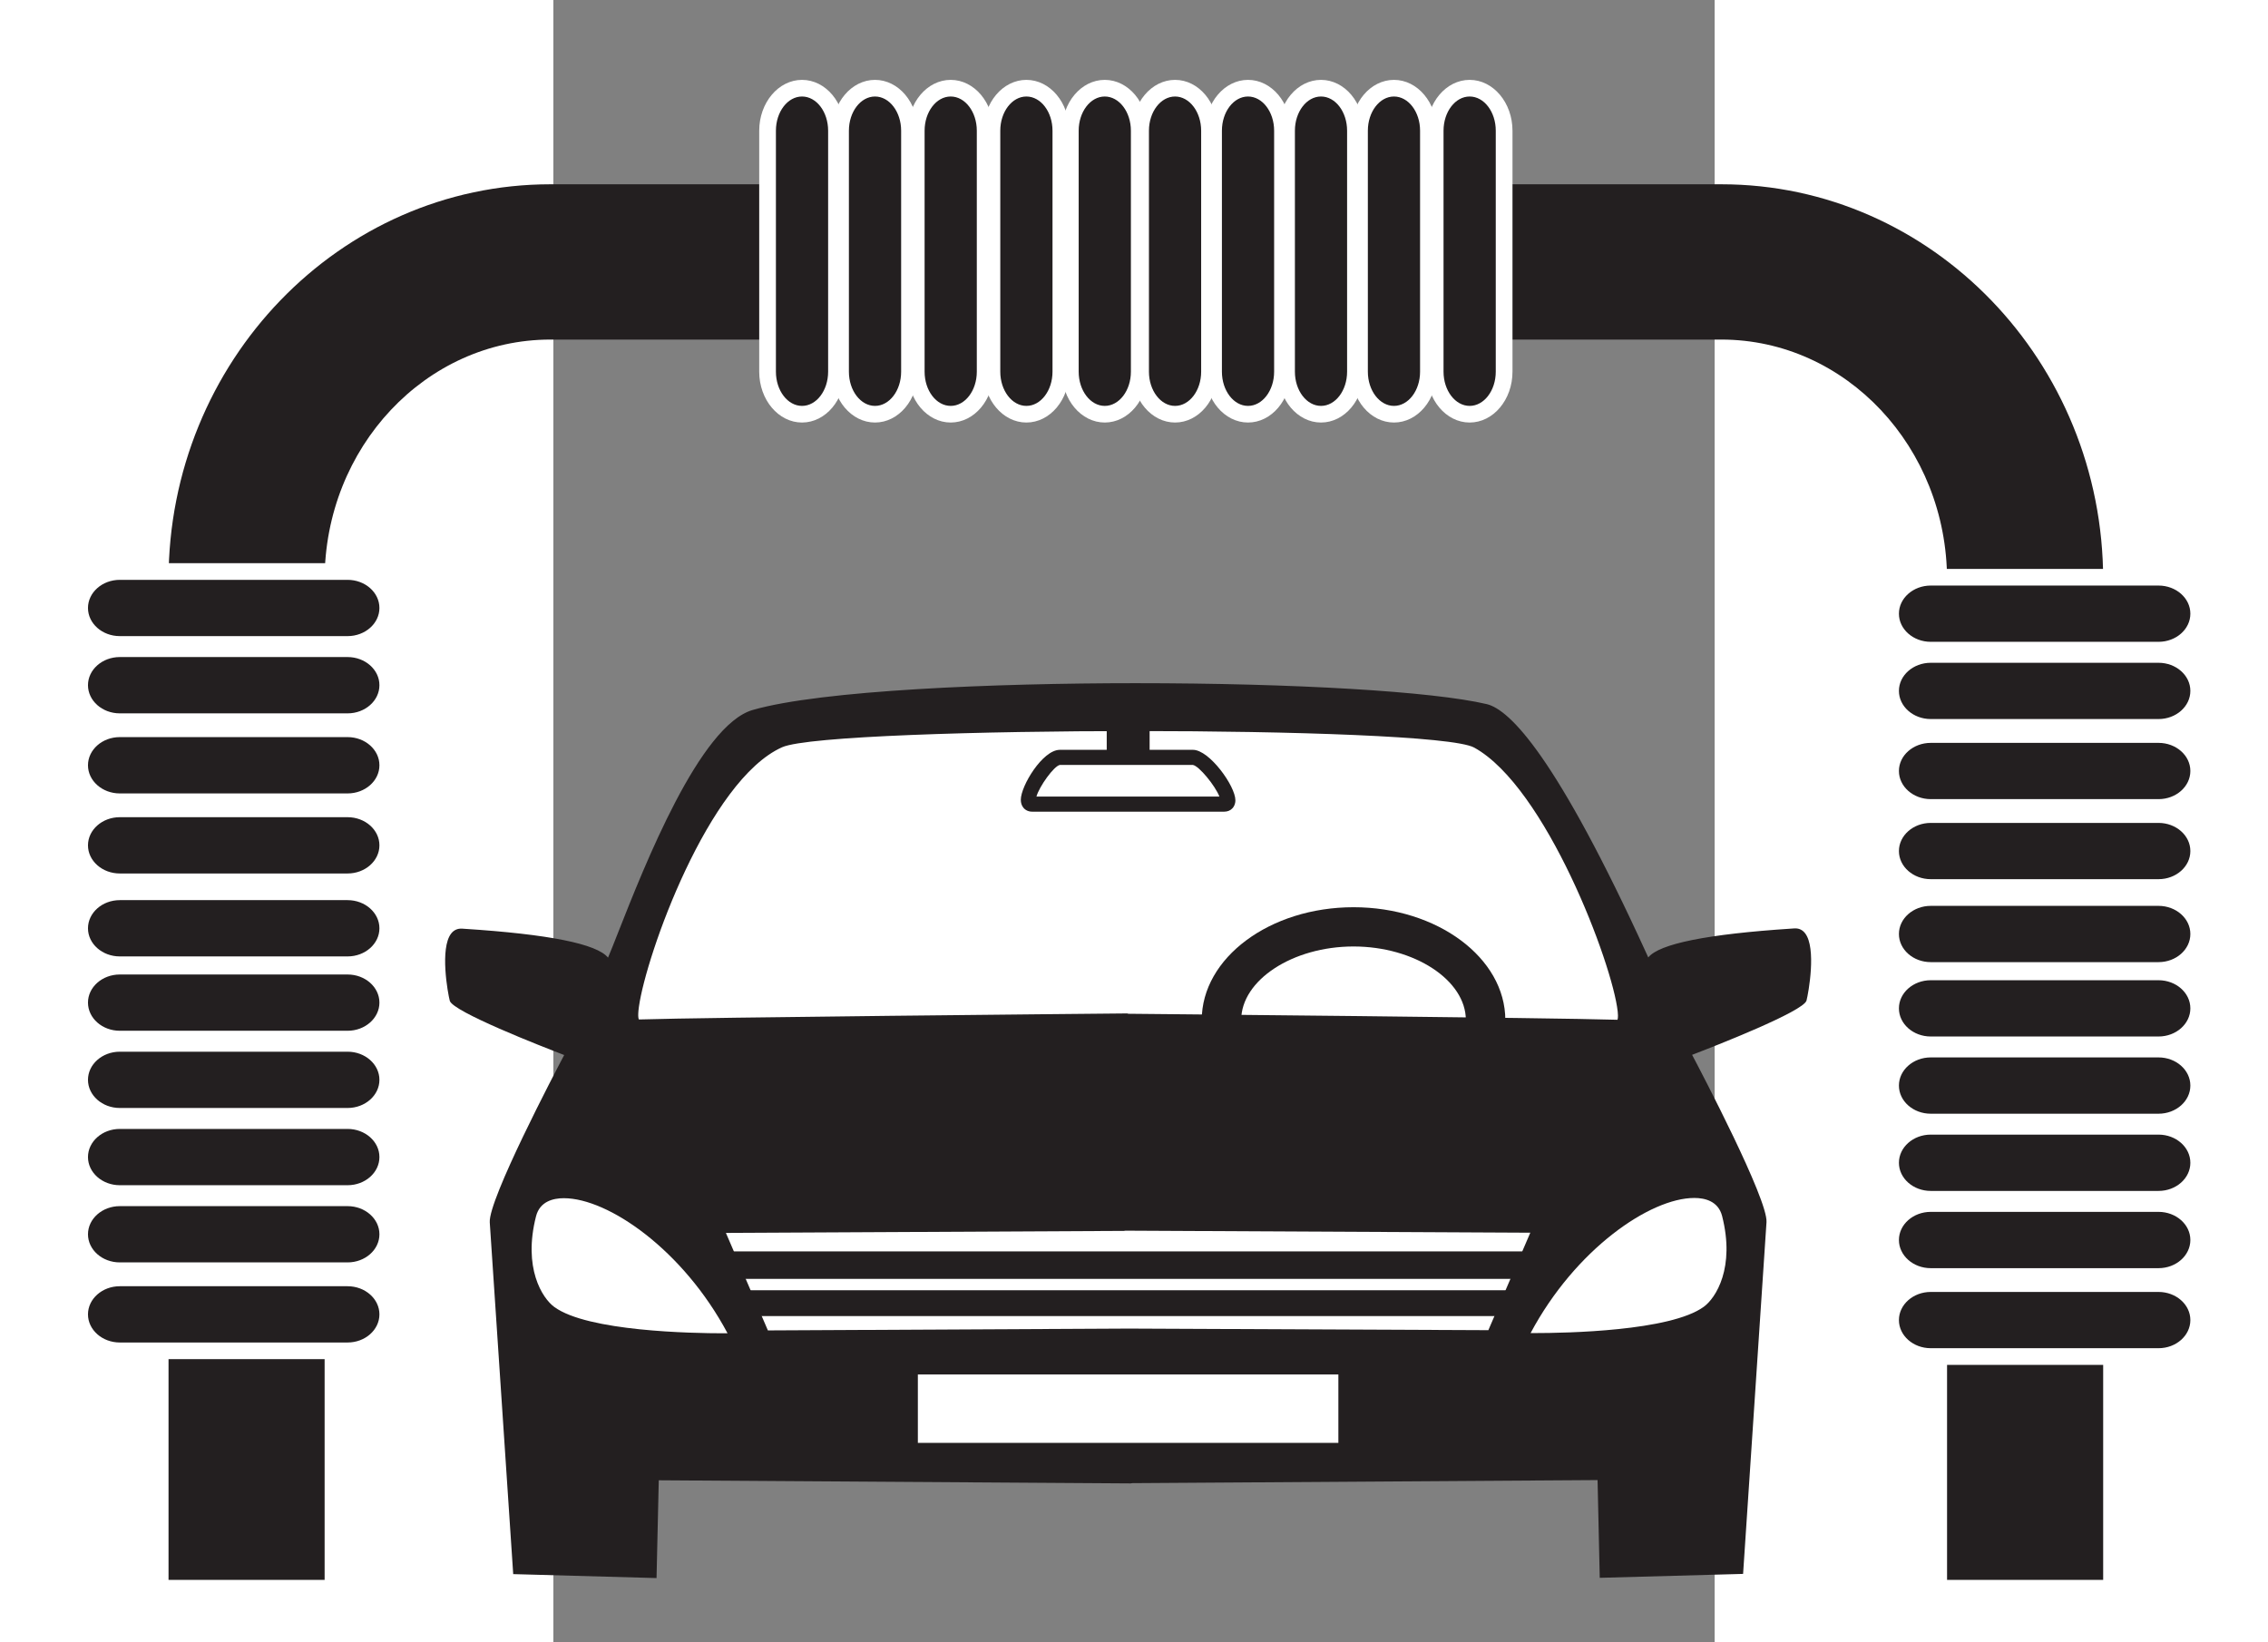 <?xml version="1.0" encoding="UTF-8" standalone="no"?>
<!-- Created with Inkscape (http://www.inkscape.org/) -->

<svg
   xmlns:dc="http://purl.org/dc/elements/1.1/"
   xmlns:cc="http://creativecommons.org/ns#"
   xmlns:rdf="http://www.w3.org/1999/02/22-rdf-syntax-ns#"
   xmlns:svg="http://www.w3.org/2000/svg"
   xmlns="http://www.w3.org/2000/svg"
   xmlns:sodipodi="http://sodipodi.sourceforge.net/DTD/sodipodi-0.dtd"
   xmlns:inkscape="http://www.inkscape.org/namespaces/inkscape"
   width="290mm"
   height="210mm"
   viewBox="0 0 744.094 1052.362"
   id="svg7272"
   version="1.1"
   inkscape:version="0.91 r13725"
   sodipodi:docname="car-wash.svg">
  <rect x="0" y="0" width="744.094" height="1052.362" fill="#808080" stroke="none"/>
  <defs
     id="defs7274" />
  <sodipodi:namedview
     id="base"
     pagecolor="#ffffff"
     bordercolor="#666666"
     borderopacity="1.0"
     inkscape:pageopacity="0.0"
     inkscape:pageshadow="2"
     inkscape:zoom="0.35"
     inkscape:cx="-126.42857"
     inkscape:cy="520"
     inkscape:document-units="px"
     inkscape:current-layer="layer1"
     showgrid="false"
     inkscape:window-width="1920"
     inkscape:window-height="1018"
     inkscape:window-x="-8"
     inkscape:window-y="-8"
     inkscape:window-maximized="1" />
  <g
     inkscape:label="Capa 1"
     inkscape:groupmode="layer"
     id="layer1">
    <g
       transform="matrix(12.386,0,0,12.322,-498.737,-1842.378)"
       id="g1059">
      <g
         id="g1061">
        <g
           id="g1063">
          <g
             id="g1065">
            <path
               style="fill:#231f20"
               inkscape:connector-curvature="0"
               d="m 104.473,197.885 c -1.187,0.08 -7.091,0.425 -7.576,1.607 -0.777,-1.696 -5.609,-12.62 -8.368,-13.273 -6.09,-1.44 -31.512,-1.555 -37.927,0.304 -3.233,0.937 -6.723,11.284 -7.499,12.98 -0.485,-1.182 -6.39,-1.528 -7.576,-1.605 -1.188,-0.079 -0.707,2.997 -0.54,3.643 0.148,0.57 5.957,2.8 5.957,2.8 0,0 -3.964,7.508 -3.885,8.741 0.078,1.234 1.208,18.214 1.208,18.214 l 7.251,0.201 0.113,-5.082 24.494,0.162 0,-0.013 24.24,-0.16 0.113,5.082 7.253,-0.2 c 0,0 1.128,-16.981 1.206,-18.215 0.08,-1.233 -3.884,-8.74 -3.884,-8.74 0,0 5.809,-2.231 5.957,-2.801 0.168,-0.646 0.65,-3.722 -0.537,-3.645 z"
               id="path1067" />
            <path
               style="fill:#231f20"
               inkscape:connector-curvature="0"
               d="m 45.603,231.583 -0.086,-0.002 -7.329,-0.203 -0.005,-0.078 c -0.011,-0.169 -1.131,-16.995 -1.208,-18.215 -0.077,-1.185 3.391,-7.827 3.85,-8.701 -1.152,-0.444 -5.772,-2.256 -5.919,-2.823 -0.102,-0.396 -0.524,-2.725 0.074,-3.497 0.141,-0.182 0.332,-0.263 0.555,-0.253 l 0.114,0.008 c 4.372,0.282 6.872,0.786 7.444,1.5 0.126,-0.295 0.306,-0.752 0.523,-1.308 1.371,-3.499 4.223,-10.777 6.963,-11.571 3.546,-1.027 12.55,-1.393 19.793,-1.393 8.247,0 15.381,0.427 18.177,1.088 1.214,0.288 3.637,2.776 8.28,12.999 l 0.079,0.175 c 0.567,-0.71 3.059,-1.214 7.416,-1.5 l 0.144,-0.01 c 0.017,-0.001 0.033,-0.001 0.049,-0.001 0.204,0 0.374,0.085 0.504,0.253 0.596,0.769 0.176,3.101 0.074,3.499 -0.147,0.566 -4.767,2.38 -5.919,2.824 0.459,0.874 3.925,7.515 3.849,8.7 -0.077,1.22 -1.195,18.046 -1.206,18.215 l -0.005,0.078 -7.416,0.204 -0.113,-5.083 -24.072,0.16 -0.085,0.013 -24.41,-0.162 -0.115,5.084 z m -7.255,-0.371 7.088,0.196 0.113,-5.08 0.083,0 24.415,0.162 0.078,-0.013 24.324,-0.161 0.002,0.084 0.111,4.996 7.089,-0.195 c 0.083,-1.248 1.127,-16.961 1.201,-18.137 0.077,-1.196 -3.834,-8.62 -3.874,-8.695 l -0.045,-0.084 0.09,-0.035 c 2.23,-0.856 5.805,-2.358 5.905,-2.743 0.141,-0.545 0.474,-2.685 -0.043,-3.351 -0.106,-0.136 -0.237,-0.205 -0.408,-0.186 l -0.144,0.009 c -5.712,0.375 -7.155,1.047 -7.358,1.544 l -0.074,0.182 -0.228,-0.5 c -4.615,-10.16 -6.987,-12.625 -8.165,-12.904 -2.784,-0.658 -9.903,-1.084 -18.138,-1.084 -7.231,0 -16.216,0.365 -19.746,1.387 -2.66,0.771 -5.598,8.269 -6.853,11.47 -0.259,0.661 -0.463,1.183 -0.592,1.464 l -0.082,0.179 -0.074,-0.182 c -0.168,-0.41 -1.353,-1.156 -7.389,-1.545 l -0.114,-0.007 c -0.175,-0.013 -0.304,0.05 -0.409,0.187 -0.519,0.669 -0.184,2.805 -0.043,3.35 0.1,0.384 3.675,1.885 5.905,2.742 l 0.09,0.035 -0.045,0.084 c -0.04,0.075 -3.952,7.5 -3.875,8.695 0.076,1.176 1.122,16.888 1.205,18.136 z"
               id="path1069" />
          </g>
          <g
             id="g1071">
            <path
               style="fill:#ffffff"
               inkscape:connector-curvature="0"
               d="m 90.681,218.927 c 3.282,-6.313 9.478,-8.753 10.13,-6.19 0.65,2.564 -0.204,4.237 -0.978,4.806 -2.039,1.5 -9.152,1.384 -9.152,1.384 z"
               id="path1073" />
            <path
               style="fill:#231f20"
               inkscape:connector-curvature="0"
               d="m 91.035,219.014 c -0.228,0 -0.356,-0.002 -0.356,-0.002 l -0.137,-0.002 0.063,-0.123 c 2.325,-4.472 6.318,-7.24 8.685,-7.24 0.858,0 1.427,0.379 1.603,1.069 0.61,2.405 -0.096,4.224 -1.01,4.896 -1.769,1.301 -7.219,1.402 -8.848,1.402 z m -0.214,-0.171 c 0.056,0 0.128,0 0.214,0 1.615,0 7.02,-0.099 8.748,-1.369 0.625,-0.459 1.625,-2.036 0.946,-4.717 -0.198,-0.777 -0.891,-0.94 -1.438,-0.94 -2.296,0 -6.166,2.683 -8.47,7.026 z"
               id="path1075" />
          </g>
          <g
             id="g1077">
            <path
               style="fill:#ffffff"
               inkscape:connector-curvature="0"
               d="m 87.942,188.32 c -2.162,-1.195 -33.439,-1.12 -35.88,-0.02 -4.566,2.058 -8.203,14.342 -7.372,14.315 3.371,-0.105 23.024,-0.291 25.208,-0.312 l 0,0.018 c 0,0 21.844,0.201 25.414,0.313 0.832,0.027 -2.992,-11.895 -7.37,-14.314 z"
               id="path1079" />
            <path
               style="fill:#231f20"
               inkscape:connector-curvature="0"
               d="m 95.314,202.721 0,0 -0.004,0 c -3.528,-0.112 -25.194,-0.312 -25.412,-0.313 l -0.084,-10e-4 0,-0.016 c -2.6,0.024 -21.792,0.207 -25.121,0.311 l 0,0 c -0.059,0 -0.152,-0.025 -0.189,-0.195 -0.297,-1.384 3.252,-12.359 7.523,-14.283 1.309,-0.59 10.449,-0.859 18.388,-0.859 7.369,0 16.393,0.231 17.569,0.881 4.106,2.269 7.853,12.969 7.507,14.306 -0.038,0.147 -0.127,0.169 -0.177,0.169 z m -25.331,-0.483 c 1.49,0.014 21.896,0.205 25.327,0.313 0.011,-0.015 0.053,-0.097 0.017,-0.431 -0.265,-2.472 -3.722,-11.679 -7.426,-13.725 -1.075,-0.594 -9.557,-0.859 -17.487,-0.859 -7.921,0 -17.032,0.264 -18.317,0.843 -3.811,1.717 -7.031,10.796 -7.405,13.492 -0.082,0.585 10e-4,0.663 0.003,0.664 3.362,-0.109 22.977,-0.293 25.202,-0.314 l 0.086,-0.001 0,0.018 z"
               id="path1081" />
          </g>
          <g
             id="g1083">
            <polygon
               style="fill:#ffffff"
               points="69.785,213.446 49.063,213.551 51.308,218.79 70.041,218.706 70.041,218.695 88.692,218.779 90.936,213.541 69.785,213.434 "
               id="polygon1085" />
            <path
               style="fill:#231f20"
               inkscape:connector-curvature="0"
               d="m 51.252,218.875 -0.022,-0.051 -2.296,-5.357 0.128,0 20.638,-0.107 0.085,-0.012 21.279,0.107 -2.316,5.408 -0.056,0 -18.572,-0.083 -0.079,0.01 -18.789,0.085 z m -2.06,-5.24 2.172,5.07 18.677,-0.095 18.595,0.083 2.17,-5.069 -20.942,-0.106 -0.079,0.012 -20.593,0.105 z"
               id="path1087" />
          </g>
          <g
             id="g1089">
            <path
               style="fill:#ffffff"
               inkscape:connector-curvature="0"
               d="m 49.417,218.937 c -3.282,-6.312 -9.479,-8.751 -10.13,-6.188 -0.652,2.564 0.203,4.237 0.978,4.806 2.04,1.498 9.152,1.382 9.152,1.382 z"
               id="path1091" />
            <path
               style="fill:#231f20"
               inkscape:connector-curvature="0"
               d="m 49.063,219.024 c -1.628,0 -7.078,-0.101 -8.848,-1.401 -0.915,-0.672 -1.622,-2.491 -1.01,-4.896 0.175,-0.689 0.745,-1.069 1.603,-1.069 2.367,0 6.36,2.768 8.686,7.239 l 0.064,0.123 -0.138,0.002 c -0.001,0 -0.13,0.002 -0.357,0.002 z m -8.256,-7.195 c -0.546,0 -1.24,0.164 -1.438,0.94 -0.682,2.681 0.32,4.258 0.946,4.717 1.728,1.27 7.132,1.368 8.747,1.368 0.086,0 0.159,0 0.215,0 -2.303,-4.343 -6.174,-7.025 -8.47,-7.025 z"
               id="path1093" />
          </g>
          <g
             id="g1095">
            <rect
               style="fill:#ffffff"
               x="58.674"
               y="220.548"
               width="22.651"
               height="4.452"
               id="rect1097" />
            <path
               style="fill:#231f20"
               inkscape:connector-curvature="0"
               d="m 81.772,225.448 -23.546,0 0,-5.348 23.546,0 0,5.348 z m -22.65,-0.895 21.755,0 0,-3.557 -21.755,0 0,3.557 z"
               id="path1099" />
          </g>
          <g
             id="g1101">
            <g
               id="g1103">
              <path
                 style="fill:#ffffff"
                 inkscape:connector-curvature="0"
                 d="m 74.939,191.336 -9.906,0 c -0.709,0 0.73,-2.43 1.437,-2.43 l 6.886,0 c 0.71,0 2.4,2.494 1.583,2.43 z"
                 id="path1105" />
              <path
                 style="fill:#231f20"
                 inkscape:connector-curvature="0"
                 d="m 74.969,191.729 -9.937,-0.001 c -0.185,0 -0.347,-0.075 -0.454,-0.21 -0.086,-0.109 -0.13,-0.247 -0.13,-0.41 0,-0.713 1.123,-2.595 2.02,-2.595 l 6.886,0 c 0.849,0 2.195,1.882 2.195,2.622 0,0.203 -0.078,0.333 -0.143,0.407 -0.105,0.122 -0.26,0.187 -0.437,0.187 z m -9.712,-0.786 9.465,0 c -0.201,-0.538 -1.053,-1.598 -1.374,-1.645 l -6.878,0 c -0.305,0.052 -1.069,1.123 -1.213,1.645 z"
                 id="path1107" />
            </g>
            <g
               id="g1109">
              <rect
                 style="fill:#231f20"
                 x="69.286"
                 y="186.345"
                 width="1.434"
                 height="2.176"
                 id="rect1111" />
              <path
                 style="fill:#231f20"
                 inkscape:connector-curvature="0"
                 d="m 71.112,188.914 -2.219,0 0,-2.961 2.219,0 0,2.961 z m -1.433,-0.786 0.648,0 0,-1.391 -0.648,0 0,1.391 z"
                 id="path1113" />
            </g>
          </g>
        </g>
        <g
           id="g1115">
          <rect
             style="fill:#ffffff"
             x="49.306"
             y="215"
             width="41.91"
             height="0.619"
             id="rect1117" />
          <rect
             style="fill:#231f20"
             x="48.901"
             y="214.596"
             width="42.719"
             height="1.429"
             id="rect1119" />
        </g>
        <g
           id="g1121">
          <rect
             style="fill:#ffffff"
             x="49.921"
             y="217.003"
             width="40.525"
             height="0.567"
             id="rect1123" />
          <rect
             style="fill:#231f20"
             x="49.533"
             y="216.616"
             width="41.301"
             height="1.343"
             id="rect1125" />
        </g>
        <g
           id="g1127">
          <path
             style="fill:#231f20"
             inkscape:connector-curvature="0"
             d="m 81.661,208.433 c -4.33,0 -7.853,-2.632 -7.853,-5.867 0,-3.235 3.523,-5.868 7.853,-5.868 4.33,0 7.853,2.632 7.853,5.868 0,3.236 -3.523,5.867 -7.853,5.867 z m 0,-9.694 c -3.15,0 -5.811,1.752 -5.811,3.826 0,2.074 2.661,3.826 5.811,3.826 3.15,0 5.811,-1.752 5.811,-3.826 0,-2.074 -2.661,-3.826 -5.811,-3.826 z"
             id="path1129" />
        </g>
      </g>
      <g
         id="g1131">
        <path
           style="fill:#231f20"
           inkscape:connector-curvature="0"
           d="m 120.442,231.677 -8.076,0 0,-52.005 c 0,-6.889 -5.239,-12.494 -11.678,-12.494 l -60.576,0 c -6.44,0 -11.68,5.605 -11.68,12.494 l 0,52.005 -8.075,0 0,-52.005 c 0,-11.342 8.862,-20.569 19.755,-20.569 l 60.576,0 c 10.893,0 19.754,9.228 19.754,20.569 l 0,52.005 z"
           id="path1133" />
      </g>
      <g
         id="g1135">
        <g
           id="g1137">
          <path
             style="fill:#231f20"
             inkscape:connector-curvature="0"
             d="m 31.7,181.136 c 0,1.047 -0.931,1.896 -2.08,1.896 l -11.784,0 c -1.148,0 -2.078,-0.849 -2.078,-1.896 l 0,0 c 0,-1.047 0.93,-1.896 2.078,-1.896 l 11.784,0 c 1.149,0 2.08,0.849 2.08,1.896 l 0,0 z"
             id="path1139" />
          <path
             style="fill:#ffffff"
             inkscape:connector-curvature="0"
             d="m 29.62,183.464 -11.784,0 c -1.385,0 -2.511,-1.044 -2.511,-2.328 0,-1.284 1.126,-2.329 2.511,-2.329 l 11.784,0 c 1.385,0 2.512,1.044 2.512,2.329 0,1.285 -1.127,2.328 -2.512,2.328 z m -11.784,-3.791 c -0.907,0 -1.646,0.656 -1.646,1.463 0,0.807 0.739,1.463 1.646,1.463 l 11.784,0 c 0.908,0 1.647,-0.657 1.647,-1.463 0,-0.807 -0.739,-1.463 -1.647,-1.463 l -11.784,0 z"
             id="path1141" />
        </g>
        <g
           id="g1143">
          <path
             style="fill:#231f20"
             inkscape:connector-curvature="0"
             d="m 31.7,185.151 c 0,1.047 -0.931,1.897 -2.08,1.897 l -11.784,0 c -1.148,0 -2.078,-0.85 -2.078,-1.897 l 0,0 c 0,-1.047 0.93,-1.896 2.078,-1.896 l 11.784,0 c 1.149,0 2.08,0.849 2.08,1.896 l 0,0 z"
             id="path1145" />
          <path
             style="fill:#ffffff"
             inkscape:connector-curvature="0"
             d="m 29.62,187.48 -11.784,0 c -1.385,0 -2.511,-1.045 -2.511,-2.33 0,-1.284 1.126,-2.328 2.511,-2.328 l 11.784,0 c 1.385,0 2.512,1.044 2.512,2.328 0,1.286 -1.127,2.33 -2.512,2.33 z m -11.784,-3.792 c -0.907,0 -1.646,0.657 -1.646,1.463 0,0.808 0.739,1.465 1.646,1.465 l 11.784,0 c 0.908,0 1.647,-0.657 1.647,-1.465 0,-0.807 -0.739,-1.463 -1.647,-1.463 l -11.784,0 z"
             id="path1147" />
        </g>
        <g
           id="g1149">
          <path
             style="fill:#231f20"
             inkscape:connector-curvature="0"
             d="m 31.7,189.316 c 0,1.047 -0.931,1.896 -2.08,1.896 l -11.784,0 c -1.148,0 -2.078,-0.85 -2.078,-1.896 l 0,0 c 0,-1.047 0.93,-1.897 2.078,-1.897 l 11.784,0 c 1.149,0 2.08,0.85 2.08,1.897 l 0,0 z"
             id="path1151" />
          <path
             style="fill:#ffffff"
             inkscape:connector-curvature="0"
             d="m 29.62,191.645 -11.784,0 c -1.385,0 -2.511,-1.044 -2.511,-2.329 0,-1.285 1.126,-2.33 2.511,-2.33 l 11.784,0 c 1.385,0 2.512,1.045 2.512,2.33 0,1.285 -1.127,2.329 -2.512,2.329 z m -11.784,-3.794 c -0.907,0 -1.646,0.657 -1.646,1.465 0,0.807 0.739,1.464 1.646,1.464 l 11.784,0 c 0.908,0 1.647,-0.657 1.647,-1.464 0,-0.808 -0.739,-1.465 -1.647,-1.465 l -11.784,0 z"
             id="path1153" />
        </g>
        <g
           id="g1155">
          <path
             style="fill:#231f20"
             inkscape:connector-curvature="0"
             d="m 31.7,193.48 c 0,1.047 -0.931,1.896 -2.08,1.896 l -11.784,0 c -1.148,0 -2.078,-0.848 -2.078,-1.896 l 0,0 c 0,-1.048 0.93,-1.897 2.078,-1.897 l 11.784,0 c 1.149,0 2.08,0.849 2.08,1.897 l 0,0 z"
             id="path1157" />
          <path
             style="fill:#ffffff"
             inkscape:connector-curvature="0"
             d="m 29.62,195.809 -11.784,0 c -1.385,0 -2.511,-1.044 -2.511,-2.328 0,-1.285 1.126,-2.33 2.511,-2.33 l 11.784,0 c 1.385,0 2.512,1.045 2.512,2.33 0,1.284 -1.127,2.328 -2.512,2.328 z m -11.784,-3.793 c -0.907,0 -1.646,0.657 -1.646,1.464 0,0.807 0.739,1.463 1.646,1.463 l 11.784,0 c 0.908,0 1.647,-0.657 1.647,-1.463 0,-0.808 -0.739,-1.464 -1.647,-1.464 l -11.784,0 z"
             id="path1159" />
        </g>
        <g
           id="g1161">
          <path
             style="fill:#231f20"
             inkscape:connector-curvature="0"
             d="m 31.7,197.794 c 0,1.046 -0.931,1.895 -2.08,1.895 l -11.784,0 c -1.148,0 -2.078,-0.849 -2.078,-1.895 l 0,0 c 0,-1.049 0.93,-1.897 2.078,-1.897 l 11.784,0 c 1.149,0 2.08,0.848 2.08,1.897 l 0,0 z"
             id="path1163" />
          <path
             style="fill:#ffffff"
             inkscape:connector-curvature="0"
             d="m 29.62,200.121 -11.784,0 c -1.385,0 -2.511,-1.044 -2.511,-2.327 0,-1.285 1.126,-2.33 2.511,-2.33 l 11.784,0 c 1.385,0 2.512,1.045 2.512,2.33 0,1.283 -1.127,2.327 -2.512,2.327 z m -11.784,-3.792 c -0.907,0 -1.646,0.657 -1.646,1.465 0,0.806 0.739,1.462 1.646,1.462 l 11.784,0 c 0.908,0 1.647,-0.656 1.647,-1.462 0,-0.808 -0.739,-1.465 -1.647,-1.465 l -11.784,0 z"
             id="path1165" />
        </g>
        <g
           id="g1167">
          <path
             style="fill:#231f20"
             inkscape:connector-curvature="0"
             d="m 31.7,201.659 c 0,1.048 -0.931,1.897 -2.08,1.897 l -11.784,0 c -1.148,0 -2.078,-0.849 -2.078,-1.897 l 0,0 c 0,-1.047 0.93,-1.895 2.078,-1.895 l 11.784,0 c 1.149,0 2.08,0.847 2.08,1.895 l 0,0 z"
             id="path1169" />
          <path
             style="fill:#ffffff"
             inkscape:connector-curvature="0"
             d="m 29.62,203.988 -11.784,0 c -1.385,0 -2.511,-1.045 -2.511,-2.33 0,-1.284 1.126,-2.327 2.511,-2.327 l 11.784,0 c 1.385,0 2.512,1.043 2.512,2.327 0,1.285 -1.127,2.33 -2.512,2.33 z m -11.784,-3.792 c -0.907,0 -1.646,0.656 -1.646,1.462 0,0.808 0.739,1.464 1.646,1.464 l 11.784,0 c 0.908,0 1.647,-0.657 1.647,-1.464 0,-0.806 -0.739,-1.462 -1.647,-1.462 l -11.784,0 z"
             id="path1171" />
        </g>
        <g
           id="g1173">
          <path
             style="fill:#231f20"
             inkscape:connector-curvature="0"
             d="m 31.7,205.675 c 0,1.047 -0.931,1.897 -2.08,1.897 l -11.784,0 c -1.148,0 -2.078,-0.85 -2.078,-1.897 l 0,0 c 0,-1.047 0.93,-1.896 2.078,-1.896 l 11.784,0 c 1.149,0 2.08,0.848 2.08,1.896 l 0,0 z"
             id="path1175" />
          <path
             style="fill:#ffffff"
             inkscape:connector-curvature="0"
             d="m 29.62,208.004 -11.784,0 c -1.385,0 -2.511,-1.044 -2.511,-2.329 0,-1.284 1.126,-2.329 2.511,-2.329 l 11.784,0 c 1.385,0 2.512,1.044 2.512,2.329 0,1.284 -1.127,2.329 -2.512,2.329 z m -11.784,-3.793 c -0.907,0 -1.646,0.656 -1.646,1.463 0,0.807 0.739,1.464 1.646,1.464 l 11.784,0 c 0.908,0 1.647,-0.657 1.647,-1.464 0,-0.807 -0.739,-1.463 -1.647,-1.463 l -11.784,0 z"
             id="path1177" />
        </g>
        <g
           id="g1179">
          <path
             style="fill:#231f20"
             inkscape:connector-curvature="0"
             d="m 31.7,209.69 c 0,1.047 -0.931,1.896 -2.08,1.896 l -11.784,0 c -1.148,0 -2.078,-0.849 -2.078,-1.896 l 0,0 c 0,-1.047 0.93,-1.896 2.078,-1.896 l 11.784,0 c 1.149,10e-4 2.08,0.85 2.08,1.896 l 0,0 z"
             id="path1181" />
          <path
             style="fill:#ffffff"
             inkscape:connector-curvature="0"
             d="m 29.62,212.019 -11.784,0 c -1.385,0 -2.511,-1.044 -2.511,-2.329 0,-1.285 1.126,-2.328 2.511,-2.328 l 11.784,0 c 1.385,0 2.512,1.044 2.512,2.328 0,1.284 -1.127,2.329 -2.512,2.329 z m -11.784,-3.792 c -0.907,0 -1.646,0.657 -1.646,1.463 0,0.807 0.739,1.464 1.646,1.464 l 11.784,0 c 0.908,0 1.647,-0.657 1.647,-1.464 0,-0.807 -0.739,-1.463 -1.647,-1.463 l -11.784,0 z"
             id="path1183" />
        </g>
        <g
           id="g1185">
          <path
             style="fill:#231f20"
             inkscape:connector-curvature="0"
             d="m 31.7,213.707 c 0,1.047 -0.931,1.895 -2.08,1.895 l -11.784,0 c -1.148,0 -2.078,-0.848 -2.078,-1.895 l 0,0 c 0,-1.047 0.93,-1.897 2.078,-1.897 l 11.784,0 c 1.149,0 2.08,0.849 2.08,1.897 l 0,0 z"
             id="path1187" />
          <path
             style="fill:#ffffff"
             inkscape:connector-curvature="0"
             d="m 29.62,216.034 -11.784,0 c -1.385,0 -2.511,-1.043 -2.511,-2.327 0,-1.285 1.126,-2.33 2.511,-2.33 l 11.784,0 c 1.385,0 2.512,1.045 2.512,2.33 0,1.283 -1.127,2.327 -2.512,2.327 z m -11.784,-3.792 c -0.907,0 -1.646,0.657 -1.646,1.464 0,0.806 0.739,1.462 1.646,1.462 l 11.784,0 c 0.908,0 1.647,-0.656 1.647,-1.462 0,-0.807 -0.739,-1.464 -1.647,-1.464 l -11.784,0 z"
             id="path1189" />
        </g>
        <g
           id="g1191">
          <path
             style="fill:#231f20"
             inkscape:connector-curvature="0"
             d="m 31.7,217.87 c 0,1.047 -0.931,1.896 -2.08,1.896 l -11.784,0 c -1.148,0 -2.078,-0.849 -2.078,-1.896 l 0,0 c 0,-1.048 0.93,-1.896 2.078,-1.896 l 11.784,0 c 1.149,0 2.08,0.848 2.08,1.896 l 0,0 z"
             id="path1193" />
          <path
             style="fill:#ffffff"
             inkscape:connector-curvature="0"
             d="m 29.62,220.198 -11.784,0 c -1.385,0 -2.511,-1.044 -2.511,-2.328 0,-1.284 1.126,-2.328 2.511,-2.328 l 11.784,0 c 1.385,0 2.512,1.044 2.512,2.328 0,1.284 -1.127,2.328 -2.512,2.328 z m -11.784,-3.791 c -0.907,0 -1.646,0.657 -1.646,1.463 0,0.806 0.739,1.463 1.646,1.463 l 11.784,0 c 0.908,0 1.647,-0.657 1.647,-1.463 0,-0.806 -0.739,-1.463 -1.647,-1.463 l -11.784,0 z"
             id="path1195" />
        </g>
      </g>
      <g
         id="g1197">
        <g
           id="g1199">
          <path
             style="fill:#231f20"
             inkscape:connector-curvature="0"
             d="m 125.385,181.434 c 0,1.048 -0.93,1.896 -2.078,1.896 l -11.784,0 c -1.148,0 -2.079,-0.848 -2.079,-1.896 l 0,0 c 0,-1.047 0.931,-1.896 2.079,-1.896 l 11.784,0 c 1.148,0 2.078,0.848 2.078,1.896 l 0,0 z"
             id="path1201" />
          <path
             style="fill:#ffffff"
             inkscape:connector-curvature="0"
             d="m 123.307,183.762 -11.784,0 c -1.385,0 -2.512,-1.044 -2.512,-2.329 0,-1.285 1.126,-2.328 2.512,-2.328 l 11.784,0 c 1.385,0 2.511,1.044 2.511,2.328 0,1.284 -1.126,2.329 -2.511,2.329 z m -11.784,-3.792 c -0.908,0 -1.647,0.657 -1.647,1.463 0,0.807 0.739,1.463 1.647,1.463 l 11.784,0 c 0.907,0 1.646,-0.656 1.646,-1.463 0,-0.807 -0.739,-1.463 -1.646,-1.463 l -11.784,0 z"
             id="path1203" />
        </g>
        <g
           id="g1205">
          <path
             style="fill:#231f20"
             inkscape:connector-curvature="0"
             d="m 125.385,185.449 c 0,1.048 -0.93,1.896 -2.078,1.896 l -11.784,0 c -1.148,0 -2.079,-0.848 -2.079,-1.896 l 0,0 c 0,-1.047 0.931,-1.895 2.079,-1.895 l 11.784,0 c 1.148,0 2.078,0.847 2.078,1.895 l 0,0 z"
             id="path1207" />
          <path
             style="fill:#ffffff"
             inkscape:connector-curvature="0"
             d="m 123.307,187.778 -11.784,0 c -1.385,0 -2.512,-1.044 -2.512,-2.329 0,-1.284 1.126,-2.328 2.512,-2.328 l 11.784,0 c 1.385,0 2.511,1.044 2.511,2.328 0,1.284 -1.126,2.329 -2.511,2.329 z m -11.784,-3.792 c -0.908,0 -1.647,0.656 -1.647,1.462 0,0.807 0.739,1.464 1.647,1.464 l 11.784,0 c 0.907,0 1.646,-0.657 1.646,-1.464 0,-0.807 -0.739,-1.462 -1.646,-1.462 l -11.784,0 z"
             id="path1209" />
        </g>
        <g
           id="g1211">
          <path
             style="fill:#231f20"
             inkscape:connector-curvature="0"
             d="m 125.385,189.613 c 0,1.047 -0.93,1.897 -2.078,1.897 l -11.784,0 c -1.148,0 -2.079,-0.85 -2.079,-1.897 l 0,0 c 0,-1.047 0.931,-1.895 2.079,-1.895 l 11.784,0 c 1.148,0 2.078,0.848 2.078,1.895 l 0,0 z"
             id="path1213" />
          <path
             style="fill:#ffffff"
             inkscape:connector-curvature="0"
             d="m 123.307,191.942 -11.784,0 c -1.385,0 -2.512,-1.044 -2.512,-2.329 0,-1.284 1.126,-2.328 2.512,-2.328 l 11.784,0 c 1.385,0 2.511,1.044 2.511,2.328 0,1.285 -1.126,2.329 -2.511,2.329 z m -11.784,-3.791 c -0.908,0 -1.647,0.656 -1.647,1.462 0,0.807 0.739,1.464 1.647,1.464 l 11.784,0 c 0.907,0 1.646,-0.657 1.646,-1.464 0,-0.807 -0.739,-1.462 -1.646,-1.462 l -11.784,0 z"
             id="path1215" />
        </g>
        <g
           id="g1217">
          <path
             style="fill:#231f20"
             inkscape:connector-curvature="0"
             d="m 125.385,193.778 c 0,1.047 -0.93,1.895 -2.078,1.895 l -11.784,0 c -1.148,0 -2.079,-0.848 -2.079,-1.895 l 0,0 c 0,-1.047 0.931,-1.897 2.079,-1.897 l 11.784,0 c 1.148,0 2.078,0.849 2.078,1.897 l 0,0 z"
             id="path1219" />
          <path
             style="fill:#ffffff"
             inkscape:connector-curvature="0"
             d="m 123.307,196.105 -11.784,0 c -1.385,0 -2.512,-1.043 -2.512,-2.327 0,-1.285 1.126,-2.33 2.512,-2.33 l 11.784,0 c 1.385,0 2.511,1.045 2.511,2.33 0,1.284 -1.126,2.327 -2.511,2.327 z m -11.784,-3.792 c -0.908,0 -1.647,0.657 -1.647,1.464 0,0.806 0.739,1.462 1.647,1.462 l 11.784,0 c 0.907,0 1.646,-0.656 1.646,-1.462 0,-0.808 -0.739,-1.464 -1.646,-1.464 l -11.784,0 z"
             id="path1221" />
        </g>
        <g
           id="g1223">
          <path
             style="fill:#231f20"
             inkscape:connector-curvature="0"
             d="m 125.385,198.09 c 0,1.048 -0.93,1.896 -2.078,1.896 l -11.784,0 c -1.148,0 -2.079,-0.847 -2.079,-1.896 l 0,0 c 0,-1.047 0.931,-1.896 2.079,-1.896 l 11.784,0 c 1.148,0 2.078,0.849 2.078,1.896 l 0,0 z"
             id="path1225" />
          <path
             style="fill:#ffffff"
             inkscape:connector-curvature="0"
             d="m 123.307,200.418 -11.784,0 c -1.385,0 -2.512,-1.044 -2.512,-2.328 0,-1.284 1.126,-2.329 2.512,-2.329 l 11.784,0 c 1.385,0 2.511,1.044 2.511,2.329 0,1.285 -1.126,2.328 -2.511,2.328 z m -11.784,-3.791 c -0.908,0 -1.647,0.656 -1.647,1.463 0,0.807 0.739,1.463 1.647,1.463 l 11.784,0 c 0.907,0 1.646,-0.657 1.646,-1.463 0,-0.807 -0.739,-1.463 -1.646,-1.463 l -11.784,0 z"
             id="path1227" />
        </g>
        <g
           id="g1229">
          <path
             style="fill:#231f20"
             inkscape:connector-curvature="0"
             d="m 125.385,201.958 c 0,1.047 -0.93,1.896 -2.078,1.896 l -11.784,0 c -1.148,0 -2.079,-0.849 -2.079,-1.896 l 0,0 c 0,-1.048 0.931,-1.896 2.079,-1.896 l 11.784,0 c 1.148,0 2.078,0.847 2.078,1.896 l 0,0 z"
             id="path1231" />
          <path
             style="fill:#ffffff"
             inkscape:connector-curvature="0"
             d="m 123.307,204.286 -11.784,0 c -1.385,0 -2.512,-1.044 -2.512,-2.328 0,-1.284 1.126,-2.329 2.512,-2.329 l 11.784,0 c 1.385,0 2.511,1.044 2.511,2.329 0,1.283 -1.126,2.328 -2.511,2.328 z m -11.784,-3.792 c -0.908,0 -1.647,0.656 -1.647,1.463 0,0.807 0.739,1.463 1.647,1.463 l 11.784,0 c 0.907,0 1.646,-0.657 1.646,-1.463 0,-0.807 -0.739,-1.463 -1.646,-1.463 l -11.784,0 z"
             id="path1233" />
        </g>
        <g
           id="g1235">
          <path
             style="fill:#231f20"
             inkscape:connector-curvature="0"
             d="m 125.385,205.972 c 0,1.047 -0.93,1.897 -2.078,1.897 l -11.784,0 c -1.148,0 -2.079,-0.85 -2.079,-1.897 l 0,0 c 0,-1.047 0.931,-1.897 2.079,-1.897 l 11.784,0 c 1.148,0 2.078,0.85 2.078,1.897 l 0,0 z"
             id="path1237" />
          <path
             style="fill:#ffffff"
             inkscape:connector-curvature="0"
             d="m 123.307,208.302 -11.784,0 c -1.385,0 -2.512,-1.045 -2.512,-2.33 0,-1.285 1.126,-2.329 2.512,-2.329 l 11.784,0 c 1.385,0 2.511,1.044 2.511,2.329 0,1.285 -1.126,2.33 -2.511,2.33 z m -11.784,-3.794 c -0.908,0 -1.647,0.657 -1.647,1.464 0,0.808 0.739,1.464 1.647,1.464 l 11.784,0 c 0.907,0 1.646,-0.657 1.646,-1.464 0,-0.807 -0.739,-1.464 -1.646,-1.464 l -11.784,0 z"
             id="path1239" />
        </g>
        <g
           id="g1241">
          <path
             style="fill:#231f20"
             inkscape:connector-curvature="0"
             d="m 125.385,209.988 c 0,1.047 -0.93,1.896 -2.078,1.896 l -11.784,0 c -1.148,0 -2.079,-0.849 -2.079,-1.896 l 0,0 c 0,-1.047 0.931,-1.897 2.079,-1.897 l 11.784,0 c 1.148,0 2.078,0.85 2.078,1.897 l 0,0 z"
             id="path1243" />
          <path
             style="fill:#ffffff"
             inkscape:connector-curvature="0"
             d="m 123.307,212.316 -11.784,0 c -1.385,0 -2.512,-1.044 -2.512,-2.328 0,-1.285 1.126,-2.33 2.512,-2.33 l 11.784,0 c 1.385,0 2.511,1.045 2.511,2.33 0,1.284 -1.126,2.328 -2.511,2.328 z m -11.784,-3.793 c -0.908,0 -1.647,0.657 -1.647,1.465 0,0.807 0.739,1.463 1.647,1.463 l 11.784,0 c 0.907,0 1.646,-0.657 1.646,-1.463 0,-0.808 -0.739,-1.465 -1.646,-1.465 l -11.784,0 z"
             id="path1245" />
        </g>
        <g
           id="g1247">
          <path
             style="fill:#231f20"
             inkscape:connector-curvature="0"
             d="m 125.385,214.003 c 0,1.048 -0.93,1.898 -2.078,1.898 l -11.784,0 c -1.148,0 -2.079,-0.85 -2.079,-1.898 l 0,0 c 0,-1.046 0.931,-1.896 2.079,-1.896 l 11.784,0 c 1.148,0 2.078,0.85 2.078,1.896 l 0,0 z"
             id="path1249" />
          <path
             style="fill:#ffffff"
             inkscape:connector-curvature="0"
             d="m 123.307,216.333 -11.784,0 c -1.385,0 -2.512,-1.045 -2.512,-2.331 0,-1.284 1.126,-2.328 2.512,-2.328 l 11.784,0 c 1.385,0 2.511,1.044 2.511,2.328 0,1.286 -1.126,2.331 -2.511,2.331 z m -11.784,-3.793 c -0.908,0 -1.647,0.657 -1.647,1.463 0,0.808 0.739,1.465 1.647,1.465 l 11.784,0 c 0.907,0 1.646,-0.657 1.646,-1.465 0,-0.807 -0.739,-1.463 -1.646,-1.463 l -11.784,0 z"
             id="path1251" />
        </g>
        <g
           id="g1253">
          <path
             style="fill:#231f20"
             inkscape:connector-curvature="0"
             d="m 125.385,218.167 c 0,1.047 -0.93,1.896 -2.078,1.896 l -11.784,0 c -1.148,0 -2.079,-0.849 -2.079,-1.896 l 0,0 c 0,-1.048 0.931,-1.896 2.079,-1.896 l 11.784,0 c 1.148,0 2.078,0.848 2.078,1.896 l 0,0 z"
             id="path1255" />
          <path
             style="fill:#ffffff"
             inkscape:connector-curvature="0"
             d="m 123.307,220.496 -11.784,0 c -1.385,0 -2.512,-1.044 -2.512,-2.329 0,-1.285 1.126,-2.328 2.512,-2.328 l 11.784,0 c 1.385,0 2.511,1.044 2.511,2.328 0,1.284 -1.126,2.329 -2.511,2.329 z m -11.784,-3.792 c -0.908,0 -1.647,0.657 -1.647,1.463 0,0.807 0.739,1.463 1.647,1.463 l 11.784,0 c 0.907,0 1.646,-0.656 1.646,-1.463 0,-0.807 -0.739,-1.463 -1.646,-1.463 l -11.784,0 z"
             id="path1257" />
        </g>
      </g>
      <g
         id="g1259">
        <g
           id="g1261">
          <path
             style="fill:#231f20"
             inkscape:connector-curvature="0"
             d="m 53.13,154.106 c 0.985,0 1.783,0.99 1.783,2.211 l 0,12.532 c 0,1.221 -0.798,2.21 -1.783,2.21 l 0,0 c -0.985,0 -1.783,-0.989 -1.783,-2.21 l 0,-12.532 c 0,-1.221 0.798,-2.211 1.783,-2.211 l 0,0 z"
             id="path1263" />
          <path
             style="fill:#ffffff"
             inkscape:connector-curvature="0"
             d="m 53.13,171.492 c -1.222,0 -2.215,-1.186 -2.215,-2.643 l 0,-12.532 c 0,-1.458 0.994,-2.644 2.215,-2.644 1.221,0 2.215,1.186 2.215,2.644 l 0,12.532 c 0,1.458 -0.994,2.643 -2.215,2.643 z m 0,-16.954 c -0.745,0 -1.351,0.798 -1.351,1.779 l 0,12.532 c 0,0.98 0.606,1.778 1.351,1.778 0.745,0 1.35,-0.798 1.35,-1.778 l 0,-12.532 c 0,-0.981 -0.605,-1.779 -1.35,-1.779 z"
             id="path1265" />
        </g>
        <g
           id="g1267">
          <path
             style="fill:#231f20"
             inkscape:connector-curvature="0"
             d="m 56.905,154.106 c 0.984,0 1.784,0.99 1.784,2.211 l 0,12.532 c 0,1.221 -0.8,2.21 -1.784,2.21 l 0,0 c -0.984,0 -1.783,-0.989 -1.783,-2.21 l 0,-12.532 c 10e-4,-1.221 0.799,-2.211 1.783,-2.211 l 0,0 z"
             id="path1269" />
          <path
             style="fill:#ffffff"
             inkscape:connector-curvature="0"
             d="m 56.905,171.492 c -1.222,0 -2.215,-1.186 -2.215,-2.643 l 0,-12.532 c 0,-1.458 0.994,-2.644 2.215,-2.644 1.222,0 2.216,1.186 2.216,2.644 l 0,12.532 c 10e-4,1.458 -0.994,2.643 -2.216,2.643 z m 0,-16.954 c -0.745,0 -1.35,0.798 -1.35,1.779 l 0,12.532 c 0,0.98 0.605,1.778 1.35,1.778 0.745,0 1.352,-0.798 1.352,-1.778 l 0,-12.532 c 0,-0.981 -0.607,-1.779 -1.352,-1.779 z"
             id="path1271" />
        </g>
        <g
           id="g1273">
          <path
             style="fill:#231f20"
             inkscape:connector-curvature="0"
             d="m 60.821,154.106 c 0.984,0 1.783,0.99 1.783,2.211 l 0,12.532 c 0,1.221 -0.798,2.21 -1.783,2.21 l 0,0 c -0.985,0 -1.783,-0.989 -1.783,-2.21 l 0,-12.532 c 0.001,-1.221 0.798,-2.211 1.783,-2.211 l 0,0 z"
             id="path1275" />
          <path
             style="fill:#ffffff"
             inkscape:connector-curvature="0"
             d="m 60.821,171.492 c -1.221,0 -2.215,-1.186 -2.215,-2.643 l 0,-12.532 c 0,-1.458 0.994,-2.644 2.215,-2.644 1.222,0 2.215,1.186 2.215,2.644 l 0,12.532 c 10e-4,1.458 -0.993,2.643 -2.215,2.643 z m 0,-16.954 c -0.745,0 -1.35,0.798 -1.35,1.779 l 0,12.532 c 0,0.98 0.605,1.778 1.35,1.778 0.745,0 1.351,-0.798 1.351,-1.778 l 0,-12.532 c 0,-0.981 -0.606,-1.779 -1.351,-1.779 z"
             id="path1277" />
        </g>
        <g
           id="g1279">
          <path
             style="fill:#231f20"
             inkscape:connector-curvature="0"
             d="m 64.737,154.106 c 0.983,0 1.783,0.99 1.783,2.211 l 0,12.532 c 0,1.221 -0.799,2.21 -1.783,2.21 l 0,0 c -0.986,0 -1.784,-0.989 -1.784,-2.21 l 0,-12.532 c 10e-4,-1.221 0.798,-2.211 1.784,-2.211 l 0,0 z"
             id="path1281" />
          <path
             style="fill:#ffffff"
             inkscape:connector-curvature="0"
             d="m 64.737,171.492 c -1.222,0 -2.216,-1.186 -2.216,-2.643 l 0,-12.532 c 0,-1.458 0.995,-2.644 2.216,-2.644 1.221,0 2.215,1.186 2.215,2.644 l 0,12.532 c 0.001,1.458 -0.993,2.643 -2.215,2.643 z m 0,-16.954 c -0.745,0 -1.351,0.798 -1.351,1.779 l 0,12.532 c 0,0.98 0.606,1.778 1.351,1.778 0.745,0 1.351,-0.798 1.351,-1.778 l 0,-12.532 c 0,-0.981 -0.606,-1.779 -1.351,-1.779 z"
             id="path1283" />
        </g>
        <g
           id="g1285">
          <path
             style="fill:#231f20"
             inkscape:connector-curvature="0"
             d="m 68.791,154.106 c 0.985,0 1.784,0.99 1.784,2.211 l 0,12.532 c 0,1.221 -0.798,2.21 -1.784,2.21 l 0,0 c -0.985,0 -1.782,-0.989 -1.782,-2.21 l 0,-12.532 c 0,-1.221 0.797,-2.211 1.782,-2.211 l 0,0 z"
             id="path1287" />
          <path
             style="fill:#ffffff"
             inkscape:connector-curvature="0"
             d="m 68.791,171.492 c -1.221,0 -2.214,-1.186 -2.214,-2.643 l 0,-12.532 c 0,-1.458 0.993,-2.644 2.214,-2.644 1.222,0 2.216,1.186 2.216,2.644 l 0,12.532 c 0,1.458 -0.994,2.643 -2.216,2.643 z m 0,-16.954 c -0.744,0 -1.349,0.798 -1.349,1.779 l 0,12.532 c 0,0.98 0.605,1.778 1.349,1.778 0.745,0 1.352,-0.798 1.352,-1.778 l 0,-12.532 c 0,-0.981 -0.607,-1.779 -1.352,-1.779 z"
             id="path1289" />
        </g>
        <g
           id="g1291">
          <path
             style="fill:#231f20"
             inkscape:connector-curvature="0"
             d="m 72.428,154.106 c 0.983,0 1.782,0.99 1.782,2.211 l 0,12.532 c 0,1.221 -0.799,2.21 -1.782,2.21 l 0,0 c -0.985,0 -1.784,-0.989 -1.784,-2.21 l 0,-12.532 c 0,-1.221 0.799,-2.211 1.784,-2.211 l 0,0 z"
             id="path1293" />
          <path
             style="fill:#ffffff"
             inkscape:connector-curvature="0"
             d="m 72.428,171.492 c -1.222,0 -2.216,-1.186 -2.216,-2.643 l 0,-12.532 c 0,-1.458 0.995,-2.644 2.216,-2.644 1.221,0 2.214,1.186 2.214,2.644 l 0,12.532 c 0,1.458 -0.993,2.643 -2.214,2.643 z m 0,-16.954 c -0.745,0 -1.351,0.798 -1.351,1.779 l 0,12.532 c 0,0.98 0.606,1.778 1.351,1.778 0.744,0 1.35,-0.798 1.35,-1.778 l 0,-12.532 c -0.001,-0.981 -0.607,-1.779 -1.35,-1.779 z"
             id="path1295" />
        </g>
        <g
           id="g1297">
          <path
             style="fill:#231f20"
             inkscape:connector-curvature="0"
             d="m 76.202,154.106 c 0.984,0 1.783,0.99 1.783,2.211 l 0,12.532 c 0,1.221 -0.799,2.21 -1.783,2.21 l 0,0 c -0.984,0 -1.783,-0.989 -1.783,-2.21 l 0,-12.532 c 0,-1.221 0.799,-2.211 1.783,-2.211 l 0,0 z"
             id="path1299" />
          <path
             style="fill:#ffffff"
             inkscape:connector-curvature="0"
             d="m 76.202,171.492 c -1.221,0 -2.215,-1.186 -2.215,-2.643 l 0,-12.532 c 0,-1.458 0.994,-2.644 2.215,-2.644 1.222,0 2.215,1.186 2.215,2.644 l 0,12.532 c 0,1.458 -0.993,2.643 -2.215,2.643 z m 0,-16.954 c -0.745,0 -1.35,0.798 -1.35,1.779 l 0,12.532 c 0,0.98 0.605,1.778 1.35,1.778 0.745,0 1.351,-0.798 1.351,-1.778 l 0,-12.532 c 0,-0.981 -0.606,-1.779 -1.351,-1.779 z"
             id="path1301" />
        </g>
        <g
           id="g1303">
          <path
             style="fill:#231f20"
             inkscape:connector-curvature="0"
             d="m 79.978,154.106 c 0.985,0 1.783,0.99 1.783,2.211 l 0,12.532 c 0,1.221 -0.798,2.21 -1.783,2.21 l 0,0 c -0.985,0 -1.782,-0.989 -1.782,-2.21 l 0,-12.532 c 0,-1.221 0.797,-2.211 1.782,-2.211 l 0,0 z"
             id="path1305" />
          <path
             style="fill:#ffffff"
             inkscape:connector-curvature="0"
             d="m 79.978,171.492 c -1.221,0 -2.214,-1.186 -2.214,-2.643 l 0,-12.532 c 0,-1.458 0.993,-2.644 2.214,-2.644 1.221,0 2.215,1.186 2.215,2.644 l 0,12.532 c 0,1.458 -0.994,2.643 -2.215,2.643 z m 0,-16.954 c -0.744,0 -1.35,0.798 -1.35,1.779 l 0,12.532 c 0,0.98 0.606,1.778 1.35,1.778 0.745,0 1.35,-0.798 1.35,-1.778 l 0,-12.532 c 0,-0.981 -0.605,-1.779 -1.35,-1.779 z"
             id="path1307" />
        </g>
        <g
           id="g1309">
          <path
             style="fill:#231f20"
             inkscape:connector-curvature="0"
             d="m 83.753,154.106 c 0.984,0 1.783,0.99 1.783,2.211 l 0,12.532 c 0,1.221 -0.799,2.21 -1.783,2.21 l 0,0 c -0.985,0 -1.783,-0.989 -1.783,-2.21 l 0,-12.532 c 0.001,-1.221 0.798,-2.211 1.783,-2.211 l 0,0 z"
             id="path1311" />
          <path
             style="fill:#ffffff"
             inkscape:connector-curvature="0"
             d="m 83.753,171.492 c -1.222,0 -2.215,-1.186 -2.215,-2.643 l 0,-12.532 c 0,-1.458 0.994,-2.644 2.215,-2.644 1.221,0 2.215,1.186 2.215,2.644 l 0,12.532 c 10e-4,1.458 -0.993,2.643 -2.215,2.643 z m 0,-16.954 c -0.745,0 -1.351,0.798 -1.351,1.779 l 0,12.532 c 0,0.98 0.606,1.778 1.351,1.778 0.745,0 1.35,-0.798 1.35,-1.778 l 0,-12.532 c 0.001,-0.981 -0.605,-1.779 -1.35,-1.779 z"
             id="path1313" />
        </g>
        <g
           id="g1315">
          <path
             style="fill:#231f20"
             inkscape:connector-curvature="0"
             d="m 87.668,154.106 c 0.985,0 1.784,0.99 1.784,2.211 l 0,12.532 c 0,1.221 -0.799,2.21 -1.784,2.21 l 0,0 c -0.985,0 -1.783,-0.989 -1.783,-2.21 l 0,-12.532 c 10e-4,-1.221 0.798,-2.211 1.783,-2.211 l 0,0 z"
             id="path1317" />
          <path
             style="fill:#ffffff"
             inkscape:connector-curvature="0"
             d="m 87.668,171.492 c -1.222,0 -2.215,-1.186 -2.215,-2.643 l 0,-12.532 c 0,-1.458 0.994,-2.644 2.215,-2.644 1.221,0 2.216,1.186 2.216,2.644 l 0,12.532 c 0.001,1.458 -0.994,2.643 -2.216,2.643 z m 0,-16.954 c -0.745,0 -1.351,0.798 -1.351,1.779 l 0,12.532 c 0,0.98 0.606,1.778 1.351,1.778 0.745,0 1.351,-0.798 1.351,-1.778 l 0,-12.532 c 10e-4,-0.981 -0.605,-1.779 -1.351,-1.779 z"
             id="path1319" />
        </g>
      </g>
    </g>
  </g>
</svg>
